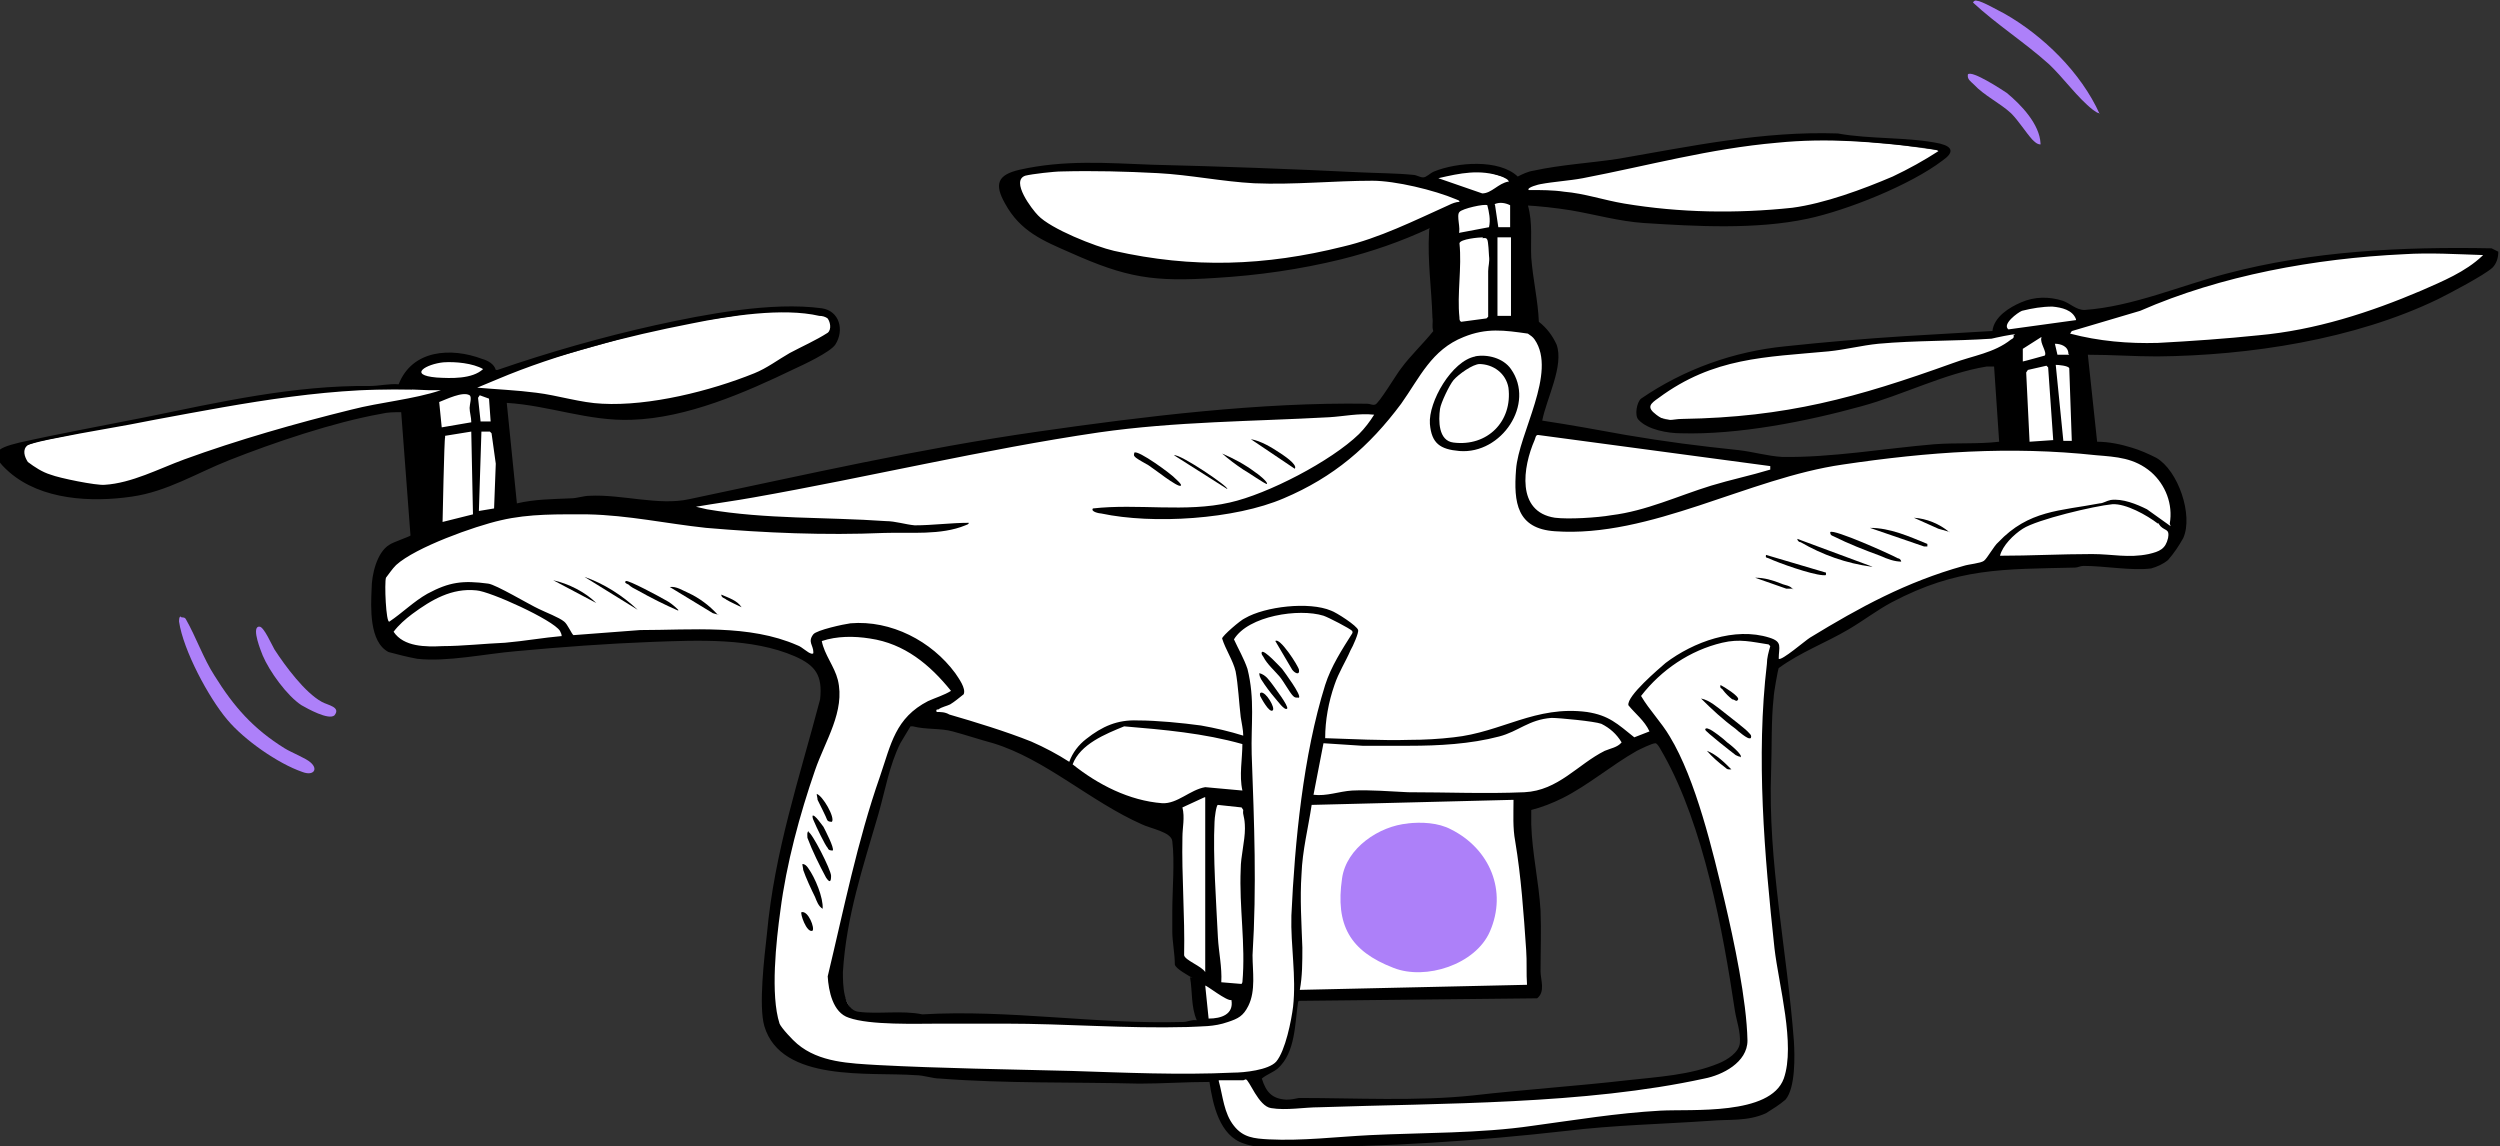 <?xml version="1.0" encoding="UTF-8"?>
<svg id="Layer_2" xmlns="http://www.w3.org/2000/svg" xmlns:xlink="http://www.w3.org/1999/xlink" version="1.1" viewBox="0 0 296 135.7">
  <rect x="0" y="0" width="296" height="135.7" fill="#333333" stroke="none"/>
  <!-- Generator: Adobe Illustrator 29.6.1, SVG Export Plug-In . SVG Version: 2.1.1 Build 9)  -->
  <defs>
    <style>
      .st0 {
        fill: none;
      }

      .st1 {
        fill: #fff;
      }

      .st2 {
        fill: #ad80f9;
      }

      .st3 {
        clip-path: url(#clippath);
      }
    </style>
    <clipPath id="clippath">
      <rect class="st0" width="296" height="135.7"/>
    </clipPath>
  </defs>
  <g id="Layer_1-2">
    <g>
      <path class="st1" d="M292.8,29.5s-11.6.4-11.8.4-8.5,1-8.5,1l-7.1,1.2-8.7,2.6-4.6,1.6-4.9,1-2.1-.9-2.1-.8-3.5.6-2.3,1.4-.4,1.8-1.3.2-17.4,1-6.4.8-7.5,1.3-6.2,2.7-3.7,2.2.4,1.5,6.8,1.4,14.3-1.8,11.3-3.8,7.1-1.8,3.8-1.6v11.1c0,0-6.3.6-6.3.6l-10.8.9-9.8.9-29.4-4.2,1.6-7v-3.1l-3-2-.7-15.2,17.9,2.6h9.6c0,.1,8.8-.9,8.8-.9l11.1-4.5,2.8-1.7.5-1.1-5.8-.8-8-.7-5,.2-12.6,1.6-16.5,2.8-3,.4-3.7-1.2h-4.7c0,.1-2.4,1.3-2.4,1.3l-7.4-.5h-8.1c0-.1-14-.6-14-.6l-10.4-.6-7.5.5-1.6,1,1.3,3.9,6.7,4.2,10.3,2.8h10.9s10.1-1.9,10.1-1.9l9.2-3.3,2.7-1.1v13.7l-3.2,4-2.9,4.4-1.5.7-9.4.4-12.8.7-9,.8-14.1,2.3-8.2,1.2-12.3,2.5-14,2.7-4.8,1.1-13-.4-5.7.5-.9-13.5,4,.2,7.4,1.6,7.1-.2,9.2-2.3,6.9-3.1,4.3-2.2,1.1-2.2-1-1.9h-4.4c0,0-3.6,0-3.6,0l-4.4.7-5.4.8-5.6,1.4-9.2,2.6-8,2.5.4-1.2-1.9-.9-3.3-.6-3.1,1.2-.9,1.4.2,1.3h-6.3s-4.2.3-4.2.3l-8.1,1-10.2,1.8-9.9,1.9-5.7,1.2-4.1,1.4,1.5,1.6,3.2,2.2,6.7,1.2,4.1-.7,4.5-1.8,9.8-3.6,7.7-2.3,7.6-1.6,3.2-.6,1.4,1.1.3,6.7,1.2,5.8-6.7,5v6.9l2.7,3.3,5.8.6,7.1-.9,16.7-1.2,12.3.3,7.3,2.5,1.7,4.2-.5,2.8-2.8,6.6-2.9,11.1-1,9.9-.6,6.4,1.8,4.4,4.3,2.4,7,.8,30,1h9.7c0,0,.7,3.3.7,3.3l1.2,2.6,3,1.8h6.4c0,0,9.4-.4,9.4-.4l12.1-.7,6.6-.7,8.6-.8,4-.2,4.2-.4h3.8l3.9-.2,2.1-1.1,1.7-1.5.8-1.9v-5c0,0-1-8.1-1-8.1l-1.5-13.9v-14.8c.1,0-.2-6-.2-6l1.3-1.2,2.6-1.8,8.1-4.7,5.2-2.5,5.7-2.1,6.4-.8h5.2c0,0,6.5-.2,6.5-.2l4.3.2,2.4-1.4,1.3-4.7-3-5.3-3.4-1.6-4.7-.7-.6-11.8,11.9.3,12.8-1.4,11.2-2.8,10.9-4.9,1.4-1.1v-1.2s-2-.4-2-.4h0ZM138.4,121.5l-18.2-.9-19.1-.3-2.4-4.8,4.7-19,2.7-8.8,2.3-2.7,6.5,1.1,10.2,4,14,7.4.4,1,.4,15.1,2.2,2,.7,5.3-4.2.5h0ZM205.4,125.7l-4.9,1.8-12,1.6-24.4,1.5h-13l-3.2-3.3,2.6-.8,1.8-1.8,1.5-7.1,27.8-.2v-8.9c0,0-1.4-13.5-1.4-13.5l3.8-.8,4.8-3.4,4.8-3.1,2.6-.8,2.2,2.6,2,5.3,3.1,10.5,2.6,14.2.4,4-1.1,2.1h0Z"/>
      <g class="st3">
        <g id="Group_9057">
          <path id="Path_6998" d="M180.9,24.3c.6,2.1.3,4.2.4,6.2.2,2.6.8,5.1.9,7.6.9.7,1.6,1.6,2.1,2.7.9,2.5-1.2,6.4-1.7,9,3.3.5,6.6,1.1,9.9,1.7,4.7.8,8.6,1.3,13.4,1.8,1.7.2,3.4.7,5.1.8,5.8.1,12.1-1,18-1.5,2.6-.2,5.2,0,7.7-.3l-.6-8.9c-.3,0-.6,0-.9,0-4.9.8-10,3.4-14.8,4.7-6.5,1.8-14.6,3.4-21.4,3.2-1.5,0-3.9-.4-5-1.6-.5-.5-.2-2.1.3-2.5,5.1-3.5,11-5.6,17.1-6.2,4.7-.5,9.4-.9,14.1-1.2,3.4-.2,6.8-.4,10.2-.6h.2c.2-1.7,2-2.8,3.4-3.4,1.6-.7,3.3-.7,4.9-.2.9.3,1.6,1.1,2.6,1.1,5.7-.4,11.4-2.9,16.8-4.3,10.2-2.7,20.8-3.2,31.4-3l.8.4c0,.7-.2,1.4-.7,1.9-1,.9-5,3-6.4,3.7-9.9,4.8-22.4,6.7-33.3,6.8-2.7,0-5.4-.2-8.2-.2l1.1,10.3c1.4,0,2.8.3,4.1.7,1,.3,1.9.7,2.9,1.2,2.6,1.5,4.4,6.8,3.2,9.5-.5.9-1.1,1.8-1.8,2.6-.6.5-1.3.8-2,1-2.3.3-5.5-.3-8-.3-.4,0-.7.2-1,.2-8.6.2-13.9,0-21.7,4.1-1.7.9-3.4,2.2-5.1,3.2-2.7,1.6-5.7,2.7-8.3,4.6-.1.2-.6,3-.6,3.5-.3,2.6-.2,5.9-.3,8.7-.4,10.8,1.9,21.3,2.7,32,.1,1.7.2,5.5-1,6.9-.7.6-1.5,1.1-2.3,1.6-2.2,1-4.4.7-6.6.9-5.8.4-11.3.5-17.1,1.2-10.6,1.2-21.3,1.9-32,1.9-2,0-4.1.3-6.1-.4-2.9-.9-3.7-4.6-4.1-7.3-2.8,0-5.6.2-8.3.2-7.8-.2-15.8,0-23.6-.6-.9,0-1.9-.4-2.9-.4-5.4-.4-15.9.9-17.9-5.8-.7-2.4,0-8.2.3-10.9.9-9.8,3.8-18.3,6.3-27.8.3-2.8-.5-4-3-5.1-5.1-2.2-11.4-1.9-16.9-1.7-5.3.2-10.7.6-16.1,1.1-3.6.3-8.2,1.3-11.7.9-1.1-.2-2.3-.5-3.4-.8-2.3-1.2-2.1-5.3-2-7.5,0-1.6.6-4.3,2.1-5.2.4-.3,2.5-1,2.5-1.1l-1.1-14.6c-.8,0-1.6,0-2.4.2-5.6,1-12.7,3.4-18,5.5-3.8,1.5-7.3,3.7-11.5,4.3-4.8.7-10.7.4-14.5-2.9-2.5-2.2-1.7-2.8,1.2-3.5,4.9-1.1,9.9-2,14.9-3,8.8-1.8,17.6-3.8,26.6-3.7,1.1,0,2.3-.3,3.4-.2,1.6-4.1,6.2-4.4,9.9-3,.7.2,1.4.6,1.6,1.3h.2c6.1-2.1,12.4-3.9,18.7-5.3,5.9-1.3,13.8-2.8,19.7-2,2.1.3,2.7,2.6,1.6,4.3-.6.9-3.8,2.4-4.9,2.9-5.8,2.8-12.7,5.8-19.2,6-5.1.2-9.8-1.7-14.8-2l1.2,11.9c2.1-.5,4.2-.5,6.4-.6.7,0,1.5-.3,2.2-.3,3.8-.2,8.2,1.2,11.8.4,13.8-2.9,27.3-6,41.3-8,12.5-1.8,26.4-3.5,39-3.3.3,0,.6.2.9.1.4,0,2.6-3.7,3.1-4.3,1.1-1.5,2.6-2.9,3.8-4.4-.2-.6,0-1-.1-1.6-.1-3.4-.6-6.7-.4-10.1,0-.2,0-.4.1-.5-3.4,1.6-6.9,2.8-10.5,3.7-4.9,1.2-9.8,1.9-14.8,2.2-7.4.5-10.6,0-17.3-3-3.2-1.4-5.9-2.5-7.7-5.8-1.3-2.3-.9-3.4,1.7-4,5.3-1.2,10.4-.8,15.7-.6,8.2.2,16.4.5,24.6.9,2,.1,4.3.1,6.3.3.4,0,.8.3,1.2.3.4,0,.8-.5,1.3-.7,2.7-1.1,7.7-1.5,9.9.6.6-.3,1.2-.6,1.9-.7,3.2-.7,6.7-.9,10-1.4,8.7-1.5,17.1-3.3,26-3,3.8.7,8.4.4,12.1,1.2,1.6.4,1.6,1.1.3,2-3.8,2.9-11.3,5.9-16,6.9-6.1,1.3-13.2.9-19.4.5-2.9-.2-5.7-1-8.6-1.5-1.9-.3-3.7-.5-5.6-.6M181.1,22.5c1.3,0,2.8,0,4.1.2,2.4.2,4.7,1,7.1,1.4,6.6,1.1,13.3,1.2,19.9.5,3.8-.5,8.4-2.2,11.9-3.7,1.9-.9,3.7-1.9,5.4-3,0-.2-1.4-.3-1.7-.4-5.9-.7-11.4-1.2-17.4-.6-8,.7-15.2,2.7-23,4.2-1.6.3-3.4.4-5,.7-.1,0-1.7.4-1.4.7M172.8,23.9c0-.2-.2-.2-.4-.3-2.6-1.1-7.2-2.2-9.9-2.2-4.6,0-9.3.5-14,.3-3.8-.2-7.6-1-11.4-1.2-3.8-.2-7.6-.3-11.4-.2-.9,0-3.5.3-4.3.5-1.8.6.8,4,1.5,4.7,1.5,1.6,6.8,3.7,9,4.2,9.3,2.1,17.9,1.8,27.1-.5,4.3-1,8.5-3.1,12.5-4.9.4-.2.9-.4,1.3-.4M178.6,21.6c.2-.3-.6-.6-.8-.7-2.6-.9-4.9-.4-7.5.2l5.2,1.8c1.1,0,1.9-1.2,3.1-1.4M177,24.2l.4,2.7h1.4c0,0,0-2.6,0-2.6-.6-.3-1.3-.4-1.9-.1M172.6,27.6l3.7-.7c.2-.9,0-1.8-.2-2.6-.3-.2-3,.4-3.3.8-.4.4.2,2-.1,2.6M175.6,28.1c-.5,0-2.7.2-2.8.7.3,2.9-.3,6,0,8.8,0,.2,0,.4.2.5l3-.4.2-.2c0-1.8,0-3.6,0-5.4,0-.6.2-1.1.1-1.8,0-.2-.1-1.8-.2-1.9-.1-.3-.4-.2-.6-.2M178.9,28.1h-1.6v9.3h1.6s0-9.3,0-9.3ZM294,30.2c-3.1-.1-6.3-.3-9.4-.1-10.5.5-21.6,2.5-31.2,6.7l-8.1,2.4-.2.3c3.4.9,6.9,1.2,10.4,1.1,3.8-.2,8.1-.5,11.9-.9,6.7-.6,13.2-2.7,19.3-5.3,2.5-1.1,5.2-2.2,7.2-4.1M245.8,37.8c-.4-1.1-1.7-1.4-2.8-1.5-1.2,0-2.4.2-3.6.5-.5.2-2.4,1.6-1.6,2.2l8-1.1h0ZM98,37.7c-.3-.2-.6-.3-1-.3-4.3-1-10.7,0-15.1.9-7.7,1.5-15.9,3.6-23,6.6l-2.4,1c2.3.2,4.7.3,7,.6,2.5.3,5.3,1.2,7.8,1.3,5.6.3,12.8-1.5,18-3.6,1.5-.6,2.8-1.6,4.2-2.4,1.5-.8,3.1-1.5,4.5-2.4.5-.4.3-1.4-.1-1.8M256.9,62c.4-2.3-.5-4.6-2.2-6.1-2-1.7-4.1-1.8-6.5-2-10.2-1.1-19.9-.4-30,1.1-11.2,1.6-22.8,8.7-34.1,7.9-4.5-.3-4.9-3.4-4.6-7.3.3-4.3,4.9-11.5,2.2-15.4-.2-.3-.5-.5-.8-.7-2.8-.4-4.9-.7-7.6.4-3.8,1.5-5.2,4.8-7.4,7.9-3.8,5.1-8,8.7-13.9,11.2-5.8,2.5-15.5,3.1-21.6,1.8-.2,0-1.3-.2-1-.6,5.3-.6,11,.5,16.2-.7,4.5-1,12-4.9,15.3-8.1.7-.7,1.3-1.5,1.8-2.3-1.8-.2-3.6.2-5.3.3-9.1.5-18.2.5-27.3,1.8-13.6,2-27.3,5.3-40.9,7.7-2.2.4-4.5.7-6.8,1.1l1.3.3c7,1.2,14.1.9,21.2,1.4,1.1,0,2.3.4,3.4.5,2.1,0,4.3-.3,6.4-.3,0,.2-.2.2-.4.3-2.9,1.2-6.5.8-9.6.9-7.1.3-14.1,0-21.1-.6-4.7-.5-9.2-1.5-14-1.6-3.4,0-6.9-.1-10.3.7-3.1.7-10.1,3.2-12.4,5.3-.5.5-.8,1-1.2,1.5-.2.6,0,5.4.4,5.2,1.5-1,2.9-2.4,4.5-3.3,2.6-1.4,4.2-1.6,7.2-1.2.9.1,4.9,2.5,6,3,.8.4,2.4,1,3,1.5.4.3.9,1.5,1.1,1.6l7.9-.6c6.1,0,12.9-.7,18.6,1.8.6.2,1.2.9,1.7,1,.2,0,.2,0,.2-.2,0-.8-.7-1.2,0-2.1.4-.5,3.6-1.2,4.4-1.3,4.8-.4,9.6,2.1,12.4,5.9.4.6,1.3,1.8,1,2.5-.5.4-1.1.9-1.6,1.2-.4.2-1,.3-1.4.6-.2,0-.3,0-.2.3.5,0,1,0,1.5.3,3.1.9,6.7,2,9.7,3.2,1.6.7,3.1,1.5,4.5,2.4.4-1.1,1.1-2,2-2.7,1.9-1.5,3.7-2.3,6.1-2.2,2.3,0,5.3.3,7.5.6,1.7.3,3.4.7,5,1.2,0-.7-.2-1.5-.3-2.2-.2-1.7-.3-3.8-.6-5.4-.3-1.3-1.2-2.6-1.6-3.9,0-.3,2.2-2.2,2.7-2.4,2.4-1.4,7.6-2,10.2-.9.6.2,3.1,1.8,3.2,2.3.1.3-.6,1.9-.9,2.4-.6,1.4-1.4,2.6-1.9,4.1-.7,2-1.1,4.2-1.1,6.3,3.3.1,6.7.3,10,.2,1.7,0,3.5-.1,5.2-.3,5.7-.6,9.7-3.8,15.8-3,2.6.4,3.6,1.4,5.6,3l1.8-.7c-.6-1.3-1.7-2.1-2.5-3.1-.2-1.1,3.6-4.3,4.4-5,3.3-2.5,8.2-4.3,12.3-3,1.6.5,1.1,1.1,1.1,2.5.3.3,3.2-2.2,3.7-2.5,5.9-3.6,11.4-6.6,18.2-8.5.6-.2,2-.3,2.4-.6.4-.3,1.2-1.8,1.7-2.2,3.6-3.8,7.3-3.7,12-4.6.4,0,.8-.3,1.3-.4,1.4-.2,3.1.5,4.3,1.1l2.8,2h0ZM238.6,39.6c-.1-.1-2.4.4-2.8.5-4.4.3-9,.2-13.4.6-2,.2-3.9.7-5.9.9-7.5.7-13.6.7-20.1,5.5-1,.7-1.5,1.1-.3,2,1.3,1,1.8.5,3.1.5,12.3-.2,20.6-2.5,32-6.6,2.4-.9,4.9-1.2,6.9-2.8.2-.1.4-.2.3-.5M241.7,39.9l-2.2,1.4v1.5c.1,0,2.6-.7,2.6-.7.3-.4-.6-1.5-.4-2.1M244.9,41.9c0-.9-.9-1.2-1.6-1.2l.3,1.3h1.4ZM57.2,43.7c-1.2-.7-3.3-.9-4.7-.8-2,.2-4.3,1.5-.8,1.8,1.7.1,4.2.2,5.5-1M243.1,52.1l-.6-8.6-.2-.2-2.2.5-.2.3.4,8.2,2.9-.2h0ZM245.3,52.2l-.3-8.6c-.1-.3-1.3-.4-1.6-.4l.9,9h1.1ZM52.7,46.2c-.6,0-1.3,0-1.9,0-11.1-.6-21.7,1.5-32.5,3.5-3.9.8-7.9,1.4-11.8,2.2-.6.1-2.9.6-3.2.8-.7.5-.4,1.4,0,2,.8.6,1.7,1.2,2.7,1.5,1,.4,5.4,1.3,6.4,1.2,3.2-.2,6.4-1.9,9.4-3,6.3-2.3,13.3-4.3,19.8-5.9,3.5-.9,7.3-1.2,10.6-2.3.2,0,.5,0,.4-.2M55.8,50c0-.6-.2-1.2-.2-1.7,0-.4.3-1.3,0-1.5-.8-.5-2.8.5-3.6.8l.3,3,3.5-.6h0ZM58.1,50l-.2-2.8-1.1-.4-.2.3.3,2.8h1.2ZM55.8,51.1l-3.1.5v.2c-.1,0-.3,10-.3,10l3.6-.9s-.2-9.7-.2-9.7ZM58.5,60.2l.2-5.3-.5-3.6-.2-.2h-1s-.3,9.4-.3,9.4l1.8-.3h0ZM209.7,55.2l-27.6-3.7c-.3,0-.3.4-.4.6-1.4,3.2-2.2,8.5,2.4,9.2,1.6.2,5,0,6.7-.3,4.1-.5,7.9-2.3,11.8-3.5,2.3-.7,4.7-1.2,7-1.9v-.5c0,0,0,0,0,0ZM255.5,62c-1.3-1-3.8-2.4-5.4-2.3-2.1.2-8.9,1.8-10.6,2.9-1.1.7-2.4,2-2.7,3.2,3.6,0,7.2-.2,10.9-.2,2.4,0,4.3.5,6.7,0,1.3-.3,2-.6,2.3-1.9.2-1.1-.3-.8-.9-1.4-.1-.1-.2-.3-.3-.4M66.5,75.3c0-.2-.1-.4-.2-.6-.8-1.3-8.3-4.7-9.9-4.8-2.9-.3-5.3,1.1-7.6,2.8-.8.6-1.6,1.3-2.2,2.1,1.2,1.8,3.8,1.8,5.8,1.7,2.3,0,5-.3,7.4-.4,2.3-.2,4.5-.6,6.8-.8M97.3,75.9c.3,1.6,1.5,3,1.9,4.6.9,3.7-1.5,7.2-2.7,10.7-1.8,5.2-3.4,11.1-4.1,16.6-.5,3.6-1.2,10-.1,13.4.2.5,1.6,2,2.1,2.4,2.6,2.2,6.2,2.3,9.5,2.5,7.6.4,15.3.5,23,.7,6.2.2,12.8.5,19.1.2,1.3,0,4.2-.3,5.1-1.3,1.1-1.3,1.8-4.9,2-6.5.4-3.6-.3-7.2-.2-10.8.4-8.7,1.4-19,4-27.3.7-2.2,2-4.2,3.2-6.1.1-.2,0-.2,0-.3-.3-.3-2.8-1.6-3.4-1.8-2.9-.9-8.9,0-10.6,2.8.5,1.1,1.2,2.3,1.6,3.5.9,3.6.4,6.6.5,10.1.3,8.3.6,15.6.1,23.8,0,1.9.4,4.2-.5,6-.6,1.2-1.2,1.5-2.4,1.9-1.7.6-3.1.5-4.8.6-7.3.2-14.4-.4-21.6-.4s-5.1,0-7.7,0c-2.8,0-8.3.2-10.8-.7-1.9-.6-2.4-3.2-2.5-4.9,1.9-7.9,3.5-16,6.2-23.7,1.3-3.8,1.8-6.9,5.7-8.9.9-.4,1.9-.7,2.7-1.2-2.5-3.1-5.5-5.6-9.6-6.2-1.9-.3-3.9-.3-5.7.3M144.3,128c.5,1.8.6,3.8,1.8,5.3,1.1,1.4,2.4,1.5,4.1,1.6,4,.2,8-.3,12-.5,6.2-.3,13.1-.2,19.2-1.1,5.2-.7,9.9-1.5,15.2-1.8,3.7-.2,13,.6,14.6-3.8,1.4-4-.6-11.1-1.1-15.4-1.2-11.1-2.2-22.7-.9-33.7,0-.7.2-1.4.4-2.1l-.2-.2c-2-.3-3.4-.7-5.5-.2-3.8.9-7.2,3.2-9.6,6.3,1,1.7,2.4,3.1,3.4,4.8,3.1,5.1,5.1,13.6,6.5,19.5,1.1,4.7,2.6,11.7,2.7,16.5,0,2.6-3,4.1-5.1,4.5-14.2,3.1-31,2.9-45.6,3.4-1.8,0-3.9.4-5.7.1-1.5-.2-2.6-3.4-3-3.4-.1,0-.2.1-.3.1h-2.9,0ZM155.5,94.1c1.6.2,3-.4,4.6-.5,2.2-.1,4.4.1,6.6.2,4.6,0,9.2.2,13.8,0,4-.2,6.3-3.3,9.5-4.9.7-.3,1.5-.4,2-1-.6-1-1.4-1.7-2.4-2.2-.8-.3-5-.7-5.9-.7-2.7.2-3.9,1.6-6.2,2.2-3.4.9-7.2,1.1-10.6,1.1s-3.7,0-5.6,0l-4.6-.3-1.2,6.2h0ZM141.2,115.8c-.5-.3-2-1.1-2.1-1.6,0-1.3-.3-2.7-.3-3.9s0-1.6,0-2.4c0-2.5.3-5.9,0-8.3-.1-1.1-2.6-1.5-3.6-2-6.1-2.7-11.4-7.7-17.6-9.6-1.5-.4-3.3-1-4.8-1.4-1.4-.4-3.2-.2-4.7-.6h-.3c-.4.7-.8,1.3-1.2,2-1.3,2.6-1.8,5.6-2.6,8.4-1.8,6.2-3.8,12.1-4.2,18.7,0,1.4,0,4.5,1.9,4.7,2.3.3,5.1-.2,7.5.3,10.3-.6,20.6,1.2,30.9.9.5,0,1-.3,1.6-.2-.7-1.6-.5-3.4-.8-5.1M147.1,88.1c-4.6-1.3-9.3-1.7-14-2.1-2.2.9-5.2,2.1-6.1,4.5,3,2.4,6.7,4.3,10.6,4.6,1.8.1,3.3-1.6,5.1-1.9l4.4.4c-.4-1.8,0-3.7,0-5.6M153.7,118.6c-.4,2.6-.3,6-2.4,7.9-.6.5-1.3.7-1.9,1.2.5,1.6,1.2,2.4,2.9,2.5.6,0,1-.1,1.5-.2,6.6,0,14,.4,20.6-.3,6.1-.7,12.2-1.1,18.3-1.8,3.6-.4,7.4-.6,10.8-2,1-.4,2.4-1.3,2.5-2.4.1-1.4-.4-2.6-.6-3.9-1.4-9.4-3.7-21.8-8.4-30.2-.2-.3-.7-1.4-1-1.4-.4,0-1.8.7-2.2.9-3,1.7-5.8,4.1-8.8,5.6-1.2.6-2.5,1.1-3.7,1.4,0,.6,0,1.2,0,1.7.1,3.4.9,6.8,1.1,10.2.1,2.4,0,4.8,0,7.2,0,1,.6,2.4-.4,3.2l-28.2.3ZM142.6,94.4l-2.6,1.2c.3,1.2,0,2.4,0,3.5-.1,4.7.3,9.3.2,14,.1.6,2.1,1.3,2.5,2v-20.7c0,0,0,0,0,0ZM179.2,94.7l-23.9.6c-.4,2.7-1.1,5.4-1.2,8.2-.2,2.9,0,5.8.1,8.7,0,1.7,0,3.4-.3,5l26.9-.6c-.1-1.3,0-2.8-.1-4.1-.3-4.4-.6-8.7-1.3-12.9-.3-1.6-.2-3.2-.2-4.8M147.1,116.3c.4-4.5-.4-8.9-.2-13.4,0-1.5.5-3.3.5-4.8s-.3-1.5-.2-2.2l-.2-.3-2.8-.3c-.2,0-.4,1.6-.4,2-.2,4.1.2,9.5.4,13.7.1,1.8.5,3.5.4,5.3l2.4.2h0ZM145.8,118.4c-.5.2-3-1.8-3.1-1.7l.4,3.9c1.5,0,3-.5,2.7-2.2"/>
          <path id="Path_6999" class="st2" d="M21.5,73.1c.2,0,.4,0,.5.2,1.2,2.1,2.1,4.7,3.4,6.7,2.3,3.7,4.6,6.3,8.3,8.6.8.5,2.6,1.2,3.1,1.7.9.8.3,1.6-1,1.1-2.9-1-6.9-3.8-8.9-6.2-2.2-2.6-5.2-8.2-5.7-11.6,0-.2,0-.6.2-.6"/>
          <path id="Path_7000" class="st2" d="M248.6,13.4c-.3,0-.5-.2-.8-.4-1.8-1.4-3.5-3.8-5.2-5.4-2.9-2.6-6.2-4.7-9-7.3.1-.2.3-.3.5-.2.5,0,2.6,1.2,3.2,1.5,4.6,2.6,9.1,7,11.3,11.9"/>
          <path id="Path_7001" class="st2" d="M30.7,74.2c.5-.1,1.5,2.2,1.8,2.7,1.3,2,3.6,5.1,5.6,6.2.7.4,2.3.6,1.5,1.6-.7.6-3.2-.8-3.9-1.2-1.7-1.1-3.8-4-4.6-5.9-.2-.5-1.3-3.2-.5-3.4"/>
          <path id="Path_7002" class="st2" d="M241.6,17.1c-.4,0-.7-.3-1-.6-.8-.9-1.6-2.2-2.5-3.1-1.3-1.2-3.2-2.1-4.4-3.4-.4-.4-.8-.6-.7-1.2.5-.5,4,1.8,4.6,2.2,1.7,1.4,3.9,3.7,4,6"/>
          <path id="Path_7003" d="M174.6,42.2c1.5-.3,3.4.2,4.3,1.5,2.9,4.1-1.1,10.1-6.1,9.7-2.3-.2-3.3-.9-3.5-3.2-.2-2.6,2.6-7.5,5.4-8M175.2,43.1c-.8,0-2.5,1.2-3.1,1.9-.5.6-1.5,2.7-1.6,3.4-.2,1.4-.2,3.8,1.6,4,4,.5,7-2.5,6.5-6.5-.3-1.7-1.8-2.8-3.5-2.8"/>
          <path id="Path_7004" d="M225.2,66.5c-.9,0-1.7-.3-2.6-.7-1.9-.7-3.7-1.4-5.5-2.3-.2-.1-.4-.1-.4-.5.4-.4,7.1,2.6,8,3.1.2,0,.4.2.4.4"/>
          <path id="Path_7005" d="M221.6,67.1c-3-.4-5.8-1.4-8.4-2.9-.2,0-.4-.2-.4-.4l8.9,3.3Z"/>
          <path id="Path_7006" d="M139.8,57.5c-.3.3-3.3-2.1-3.8-2.4-.5-.3-1.1-.6-1.5-.9-.2-.2-.3-.2-.2-.6.4-.4,4.5,2.6,4.9,3.1.1.1.8.7.6.8"/>
          <path id="Path_7007" d="M153.3,55.5l-5.2-3.5c1.2.2,2.5,1,3.4,1.6.3.2,2.2,1.4,1.8,1.9"/>
          <path id="Path_7008" d="M228.2,64.4v.3c0,0-.4,0-.4,0l-6.4-2.2c2.4,0,4.6,1,6.8,1.9"/>
          <path id="Path_7009" d="M216.2,67.8c0,.4,0,.3-.4.3-1.4-.1-5.1-1.4-6.4-2-.2-.1-.4,0-.3-.4l7.1,2.1Z"/>
          <path id="Path_7010" d="M80.3,72.3c-1.6-.7-3.2-1.5-4.8-2.4-.4-.2-.8-.4-1.1-.7,0,0-.6-.2-.3-.4.2-.2,4.1,1.9,4.6,2.2.6.3,1.1.7,1.6,1.2"/>
          <path id="Path_7011" d="M145.3,57.9l-6.3-4c.7-.2,6.6,3.8,6.3,4"/>
          <path id="Path_7012" d="M85.1,72.8l-.7-.2-5.1-3.1c.8-.1,1.5.4,2.2.7,1.3.6,2.5,1.5,3.5,2.6"/>
          <path id="Path_7013" d="M150,57.3c-.1.1-2.4-1.5-2.8-1.7-.9-.6-1.7-1.2-2.5-1.9,1.4.6,2.7,1.3,3.9,2.2.2.1,1.6,1.2,1.4,1.4"/>
          <path id="Path_7014" d="M75.5,72.2l-6.3-3.9c2.3.8,4.5,2.2,6.3,3.9"/>
          <path id="Path_7015" d="M70.6,71.4l-5.1-2.7c1.8.4,3.8,1.4,5.1,2.7"/>
          <path id="Path_7016" d="M212.3,69.7h-.8s-3.7-1.3-3.7-1.3c1.1,0,2.1.3,3.1.7.4.2,1.1.2,1.4.7"/>
          <path id="Path_7017" d="M230.9,63l-1.4-.4-2.9-1.3c1.5.1,3,.7,4.2,1.7"/>
          <path id="Path_7018" d="M87.8,71.9c-.6-.3-1.3-.6-1.8-.9-.2-.2-.6-.2-.6-.6.9.4,1.9.7,2.4,1.5"/>
          <path id="Path_7019" d="M95.7,98.5c.4,0,2.7,4.5,2.7,5.2,0,.8-.2.8-.6.2-.8-1.5-1.6-3.1-2.2-4.7,0-.2-.1-.8.2-.8"/>
          <path id="Path_7020" d="M153.7,82.6c-.3,0-.4,0-.6-.2-.4-.4-1.1-1.7-1.6-2.3-.6-.7-1.5-1.5-1.9-2.3-.1-.2-.3-.3-.2-.6.3-.3,2.2,1.8,2.4,2,.3.4,2.3,3.1,2,3.4"/>
          <path id="Path_7021" d="M97.4,107.6c-.5-.3-.7-.9-.9-1.4-.4-.8-1.1-2.3-1.4-3.2,0-.2-.1-.5-.1-.7.3,0,.5.2.7.5.8,1.1,1.8,3.5,1.7,4.8"/>
          <path id="Path_7022" d="M152.4,83.9c-.3.3-1.2-1-1.4-1.2-.6-.7-1.2-1.5-1.7-2.3-.1-.2-.2-.4-.2-.7.8.2,1.2.9,1.6,1.4.2.3,1.9,2.5,1.7,2.8"/>
          <path id="Path_7023" d="M151,75.9c.5-.5,2.7,2.9,2.8,3.4.1.7-.5.4-.8,0l-2-3.4Z"/>
          <path id="Path_7024" d="M98.6,100.7c-.2,0-.5,0-.6-.3-.3-.3-1.4-2.6-1.6-3.1-.1-.2-.2-.4-.2-.7.2-.3,1.2,1.2,1.3,1.3.2.4,1.3,2.5,1.1,2.8"/>
          <path id="Path_7025" d="M98.5,97.3c-.2,0-.5,0-.6-.3,0-.1-1-2.1-1.1-2.3,0-.2-.1-.5-.1-.7.7.2,2.2,2.8,1.8,3.3"/>
          <path id="Path_7026" d="M96.2,110.2c-.7.3-1.5-2.1-1.3-2.2.8-.2,1.6,1.9,1.3,2.2"/>
          <path id="Path_7027" d="M150.7,84.1c-.4.4-1.4-1.5-1.5-1.7,0-.2-.1-.3.1-.4.6-.1,1.7,1.8,1.4,2.1"/>
          <path id="Path_7028" d="M207.2,87.4c-.2.2-1.5-.9-1.7-1.1-1.5-1.1-2.8-2.3-4.1-3.6,1,.2,1.9,1,2.8,1.7.6.5,2.5,1.9,2.9,2.4.2.2.3.3.2.6"/>
          <path id="Path_7029" d="M206.1,89.6c-.2,0-.4-.1-.6-.2-.4-.3-3.6-2.8-3.6-3,0-.2.2-.2.4-.1.4.1,1.8,1.2,2.2,1.6.3.2,1.9,1.5,1.6,1.8"/>
          <path id="Path_7030" d="M204.9,91.1c-.3,0-.4,0-.6-.2-.8-.6-1.6-1.3-2.2-2,1.1.4,2.1,1.4,2.9,2.2"/>
          <path id="Path_7031" d="M203.7,81.1c.4.2,2.2,1.3,2.1,1.7-.2.4-.4,0-.7,0-.4-.3-.8-.7-1.1-1.1-.1-.2-.4-.2-.3-.5"/>
          <path id="Path_7032" class="st2" d="M166.6,97.5c1.7-.2,3.7-.1,5.2.7,4.6,2.3,6.7,7.3,4.6,12.1-1.7,3.9-7.6,5.8-11.4,4.3-5.2-2-6.9-5.1-6.1-10.6.5-3.6,4.4-6.2,7.8-6.5"/>
        </g>
      </g>
    </g>
  </g>
</svg>